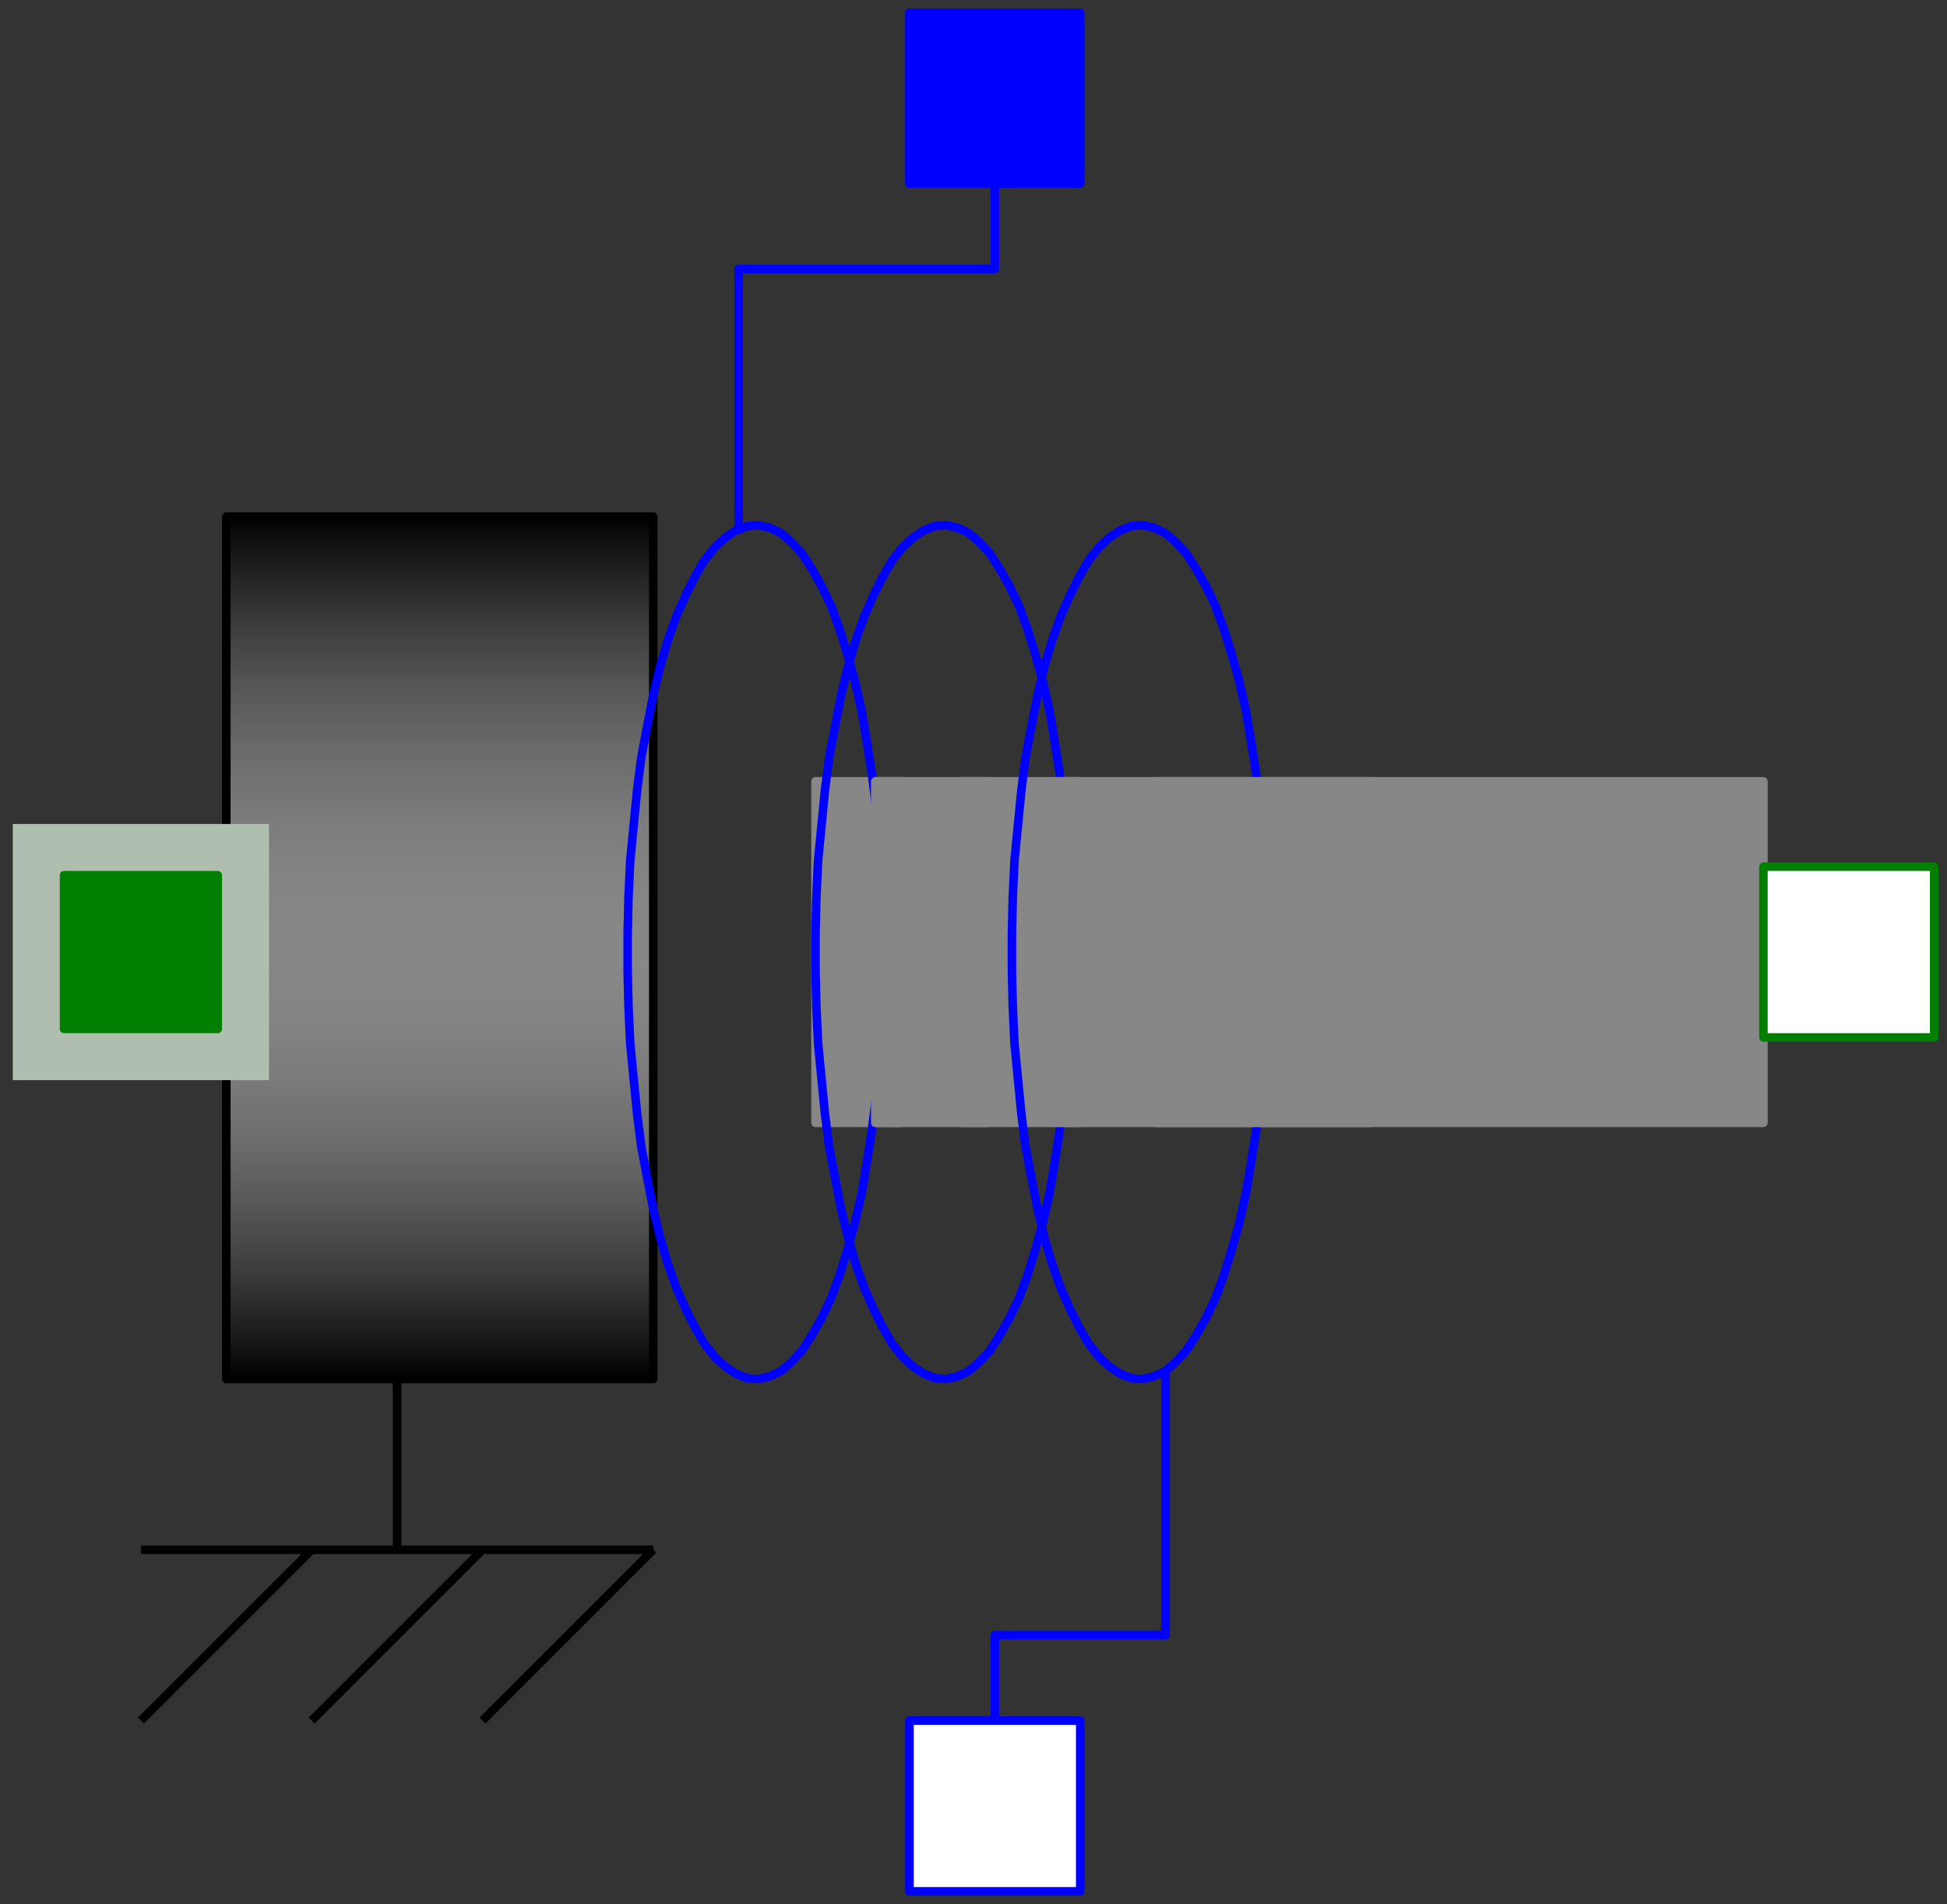 <svg width="228" height="223" xmlns="http://www.w3.org/2000/svg" xmlns:xlink="http://www.w3.org/1999/xlink">
	<rect width="100%" height="100%" fill="#333333" stroke="none"/>
	<g id="Modelica.Electrical.Analog.Basic.TranslationalEMF" class="component">
		<defs>
			<linearGradient id="cyl2" x1="0" y1="0" x2="0" y2="1">
				<stop offset="0%" stop-color="#000000" />
				<stop offset="5%" stop-color="#1A1A1A" />
				<stop offset="10%" stop-color="#313131" />
				<stop offset="15%" stop-color="#454545" />
				<stop offset="20%" stop-color="#565656" />
				<stop offset="25%" stop-color="#656565" />
				<stop offset="30%" stop-color="#717171" />
				<stop offset="35%" stop-color="#7B7B7B" />
				<stop offset="40%" stop-color="#828282" />
				<stop offset="45%" stop-color="#868686" />
				<stop offset="50%" stop-color="#878787" />
				<stop offset="55%" stop-color="#868686" />
				<stop offset="60%" stop-color="#828282" />
				<stop offset="65%" stop-color="#7B7B7B" />
				<stop offset="70%" stop-color="#717171" />
				<stop offset="75%" stop-color="#656565" />
				<stop offset="80%" stop-color="#565656" />
				<stop offset="85%" stop-color="#454545" />
				<stop offset="90%" stop-color="#313131" />
				<stop offset="95%" stop-color="#1A1A1A" />
				<stop offset="100%" stop-color="#000000" />
			</linearGradient>
		</defs>
		<polygon points="26.5,161.5 76.5,161.5 76.5,60.5 26.5,60.5" fill="url(#cyl2)" stroke="#000000" stroke-width="1.0" stroke-linecap="butt" stroke-linejoin="round" />
		<polygon points="95.5,131.5 206.5,131.5 206.5,91.5 95.5,91.5" fill="#878787" stroke="#878787" stroke-width="1.0" stroke-linecap="butt" stroke-linejoin="round" />
		<polyline points="86.5,62.5 86.5,31.5 116.5,31.5 116.5,20.5" fill-opacity="0" stroke="#0000FF" stroke-width="1.0" stroke-linecap="butt" stroke-linejoin="round" />
		<polyline points="136.5,160.5 136.5,191.5 116.5,191.5 116.5,200.5 116.5,201.5" fill-opacity="0" stroke="#0000FF" stroke-width="1.0" stroke-linecap="butt" stroke-linejoin="round" />
		<polygon points="125.5,111.5 125.4,107.2 125.3,102.9 125.0,98.7 124.6,94.6 124.1,90.6 123.5,86.8 122.9,83.2 122.1,79.7 121.2,76.5 120.3,73.6 119.3,70.9 118.2,68.6 117.0,66.5 115.9,64.8 114.6,63.4 113.4,62.4 112.1,61.8 110.8,61.5 109.5,61.6 108.2,62.1 107.0,62.9 105.7,64.1 104.5,65.6 103.4,67.5 102.3,69.7 101.2,72.2 100.2,75.0 99.3,78.1 98.5,81.4 97.8,85.0 97.1,88.7 96.6,92.6 96.2,96.7 95.8,100.8 95.6,105.1 95.5,109.3 95.5,113.7 95.6,117.9 95.8,122.2 96.2,126.3 96.6,130.4 97.1,134.3 97.8,138.0 98.5,141.6 99.3,144.9 100.2,148.0 101.2,150.8 102.3,153.3 103.4,155.5 104.5,157.4 105.7,158.9 107.0,160.1 108.2,160.9 109.5,161.4 110.8,161.5 112.1,161.2 113.4,160.6 114.6,159.6 115.9,158.2 117.0,156.5 118.2,154.4 119.3,152.1 120.3,149.4 121.2,146.5 122.1,143.3 122.9,139.8 123.5,136.2 124.1,132.4 124.6,128.4 125.0,124.3 125.3,120.1 125.4,115.8" fill-opacity="0" stroke="#0000FF" stroke-width="1.0" stroke-linecap="butt" stroke-linejoin="round" />
		<polygon points="148.5,111.5 148.4,107.2 148.3,102.9 148.0,98.7 147.6,94.6 147.1,90.6 146.5,86.8 145.9,83.2 145.1,79.7 144.2,76.5 143.3,73.6 142.3,70.9 141.2,68.6 140.0,66.5 138.9,64.8 137.6,63.4 136.4,62.4 135.1,61.8 133.8,61.5 132.5,61.6 131.2,62.1 130.0,62.9 128.7,64.1 127.5,65.6 126.4,67.5 125.3,69.7 124.2,72.2 123.2,75.0 122.3,78.1 121.5,81.4 120.8,85.0 120.1,88.7 119.6,92.6 119.2,96.7 118.8,100.8 118.6,105.1 118.5,109.3 118.5,113.7 118.6,117.9 118.8,122.2 119.2,126.3 119.6,130.4 120.1,134.3 120.8,138.0 121.5,141.6 122.3,144.9 123.2,148.0 124.2,150.8 125.3,153.3 126.4,155.5 127.5,157.4 128.7,158.9 130.0,160.1 131.2,160.9 132.5,161.4 133.8,161.5 135.1,161.2 136.4,160.6 137.6,159.6 138.9,158.2 140.0,156.5 141.2,154.4 142.3,152.1 143.3,149.4 144.2,146.5 145.1,143.3 145.9,139.8 146.5,136.2 147.1,132.4 147.6,128.4 148.0,124.3 148.3,120.1 148.4,115.8" fill-opacity="0" stroke="#0000FF" stroke-width="1.0" stroke-linecap="butt" stroke-linejoin="round" />
		<polygon points="103.5,111.5 103.4,107.2 103.3,102.9 103.0,98.7 102.6,94.6 102.1,90.6 101.5,86.8 100.9,83.2 100.1,79.7 99.2,76.5 98.3,73.6 97.3,70.9 96.2,68.6 95.0,66.5 93.9,64.8 92.6,63.4 91.4,62.4 90.1,61.8 88.8,61.5 87.5,61.6 86.2,62.1 85.0,62.9 83.7,64.1 82.5,65.6 81.4,67.5 80.3,69.7 79.2,72.2 78.2,75.0 77.3,78.1 76.5,81.4 75.8,85.0 75.1,88.7 74.6,92.6 74.2,96.7 73.8,100.8 73.6,105.1 73.5,109.3 73.5,113.7 73.6,117.9 73.8,122.2 74.2,126.3 74.6,130.4 75.1,134.3 75.8,138.0 76.5,141.6 77.3,144.9 78.2,148.0 79.2,150.8 80.3,153.3 81.4,155.5 82.5,157.4 83.7,158.9 85.0,160.1 86.2,160.9 87.5,161.4 88.8,161.5 90.1,161.2 91.4,160.6 92.6,159.6 93.9,158.2 95.0,156.5 96.2,154.4 97.3,152.1 98.3,149.4 99.2,146.5 100.1,143.3 100.9,139.8 101.5,136.2 102.1,132.4 102.6,128.4 103.0,124.3 103.3,120.1 103.4,115.8" fill-opacity="0" stroke="#0000FF" stroke-width="1.0" stroke-linecap="butt" stroke-linejoin="round" />
		<polygon points="112.5,131.5 115.5,131.5 115.5,91.5 112.5,91.5" fill="#878787" stroke="#878787" stroke-width="1.0" stroke-linecap="butt" stroke-linejoin="round" />
		<polygon points="123.5,131.5 126.5,131.5 126.5,91.5 123.5,91.5" fill="#878787" stroke="#878787" stroke-width="1.0" stroke-linecap="butt" stroke-linejoin="round" />
		<polygon points="102.5,131.5 105.5,131.5 105.5,91.5 102.5,91.5" fill="#878787" stroke="#878787" stroke-width="1.0" stroke-linecap="butt" stroke-linejoin="round" />
		<polygon points="135.5,131.5 160.5,131.5 160.5,91.5 135.5,91.5" fill="#878787" stroke="#878787" stroke-width="1.0" stroke-linecap="butt" stroke-linejoin="round" />
		<polyline points="16.5,181.5 76.5,181.5" fill-opacity="0" stroke="#000000" stroke-width="1.0" stroke-linecap="butt" stroke-linejoin="round" />
		<polyline points="16.5,201.5 36.5,181.5" fill-opacity="0" stroke="#000000" stroke-width="1.0" stroke-linecap="butt" stroke-linejoin="round" />
		<polyline points="36.5,201.5 56.5,181.5" fill-opacity="0" stroke="#000000" stroke-width="1.0" stroke-linecap="butt" stroke-linejoin="round" />
		<polyline points="56.5,201.5 76.5,181.5" fill-opacity="0" stroke="#000000" stroke-width="1.0" stroke-linecap="butt" stroke-linejoin="round" />
		<polyline points="46.5,181.5 46.5,161.5" fill-opacity="0" stroke="#000000" stroke-width="1.0" stroke-linecap="butt" stroke-linejoin="round" />
		<g id="p" class="port">
			<polygon points="126.5,21.5 126.5,1.5 106.5,1.5 106.5,21.5" fill="#0000FF" stroke="#0000FF" stroke-width="1.0" stroke-linecap="butt" stroke-linejoin="round" />
		</g>
		<g id="n" class="port">
			<polygon points="126.5,221.5 126.5,201.5 106.5,201.5 106.5,221.5" fill="#FFFFFF" stroke="#0000FF" stroke-width="1.0" stroke-linecap="butt" stroke-linejoin="round" />
		</g>
		<g id="flange" class="port">
			<polygon points="206.5,121.5 226.5,121.5 226.5,101.5 206.5,101.5" fill="#FFFFFF" stroke="#007F00" stroke-width="1.0" stroke-linecap="butt" stroke-linejoin="round" />
		</g>
		<g id="support" class="port">
			<polygon points="7.5,120.5 25.5,120.5 25.5,102.5 7.5,102.5" fill="#AFAFAF" stroke="#007F00" stroke-width="1.0" stroke-linecap="butt" stroke-linejoin="round" />
			<polygon points="1.5,126.5 31.5,126.5 31.5,96.5 1.5,96.5" fill="#AFBEAF" stroke-opacity="0" stroke-width="1.0" stroke-linecap="butt" stroke-linejoin="round" />
			<polygon points="7.5,120.5 25.5,120.5 25.5,102.5 7.5,102.5" fill="#007F00" stroke="#007F00" stroke-width="1.0" stroke-linecap="butt" stroke-linejoin="round" />
		</g>
	</g>
</svg>
